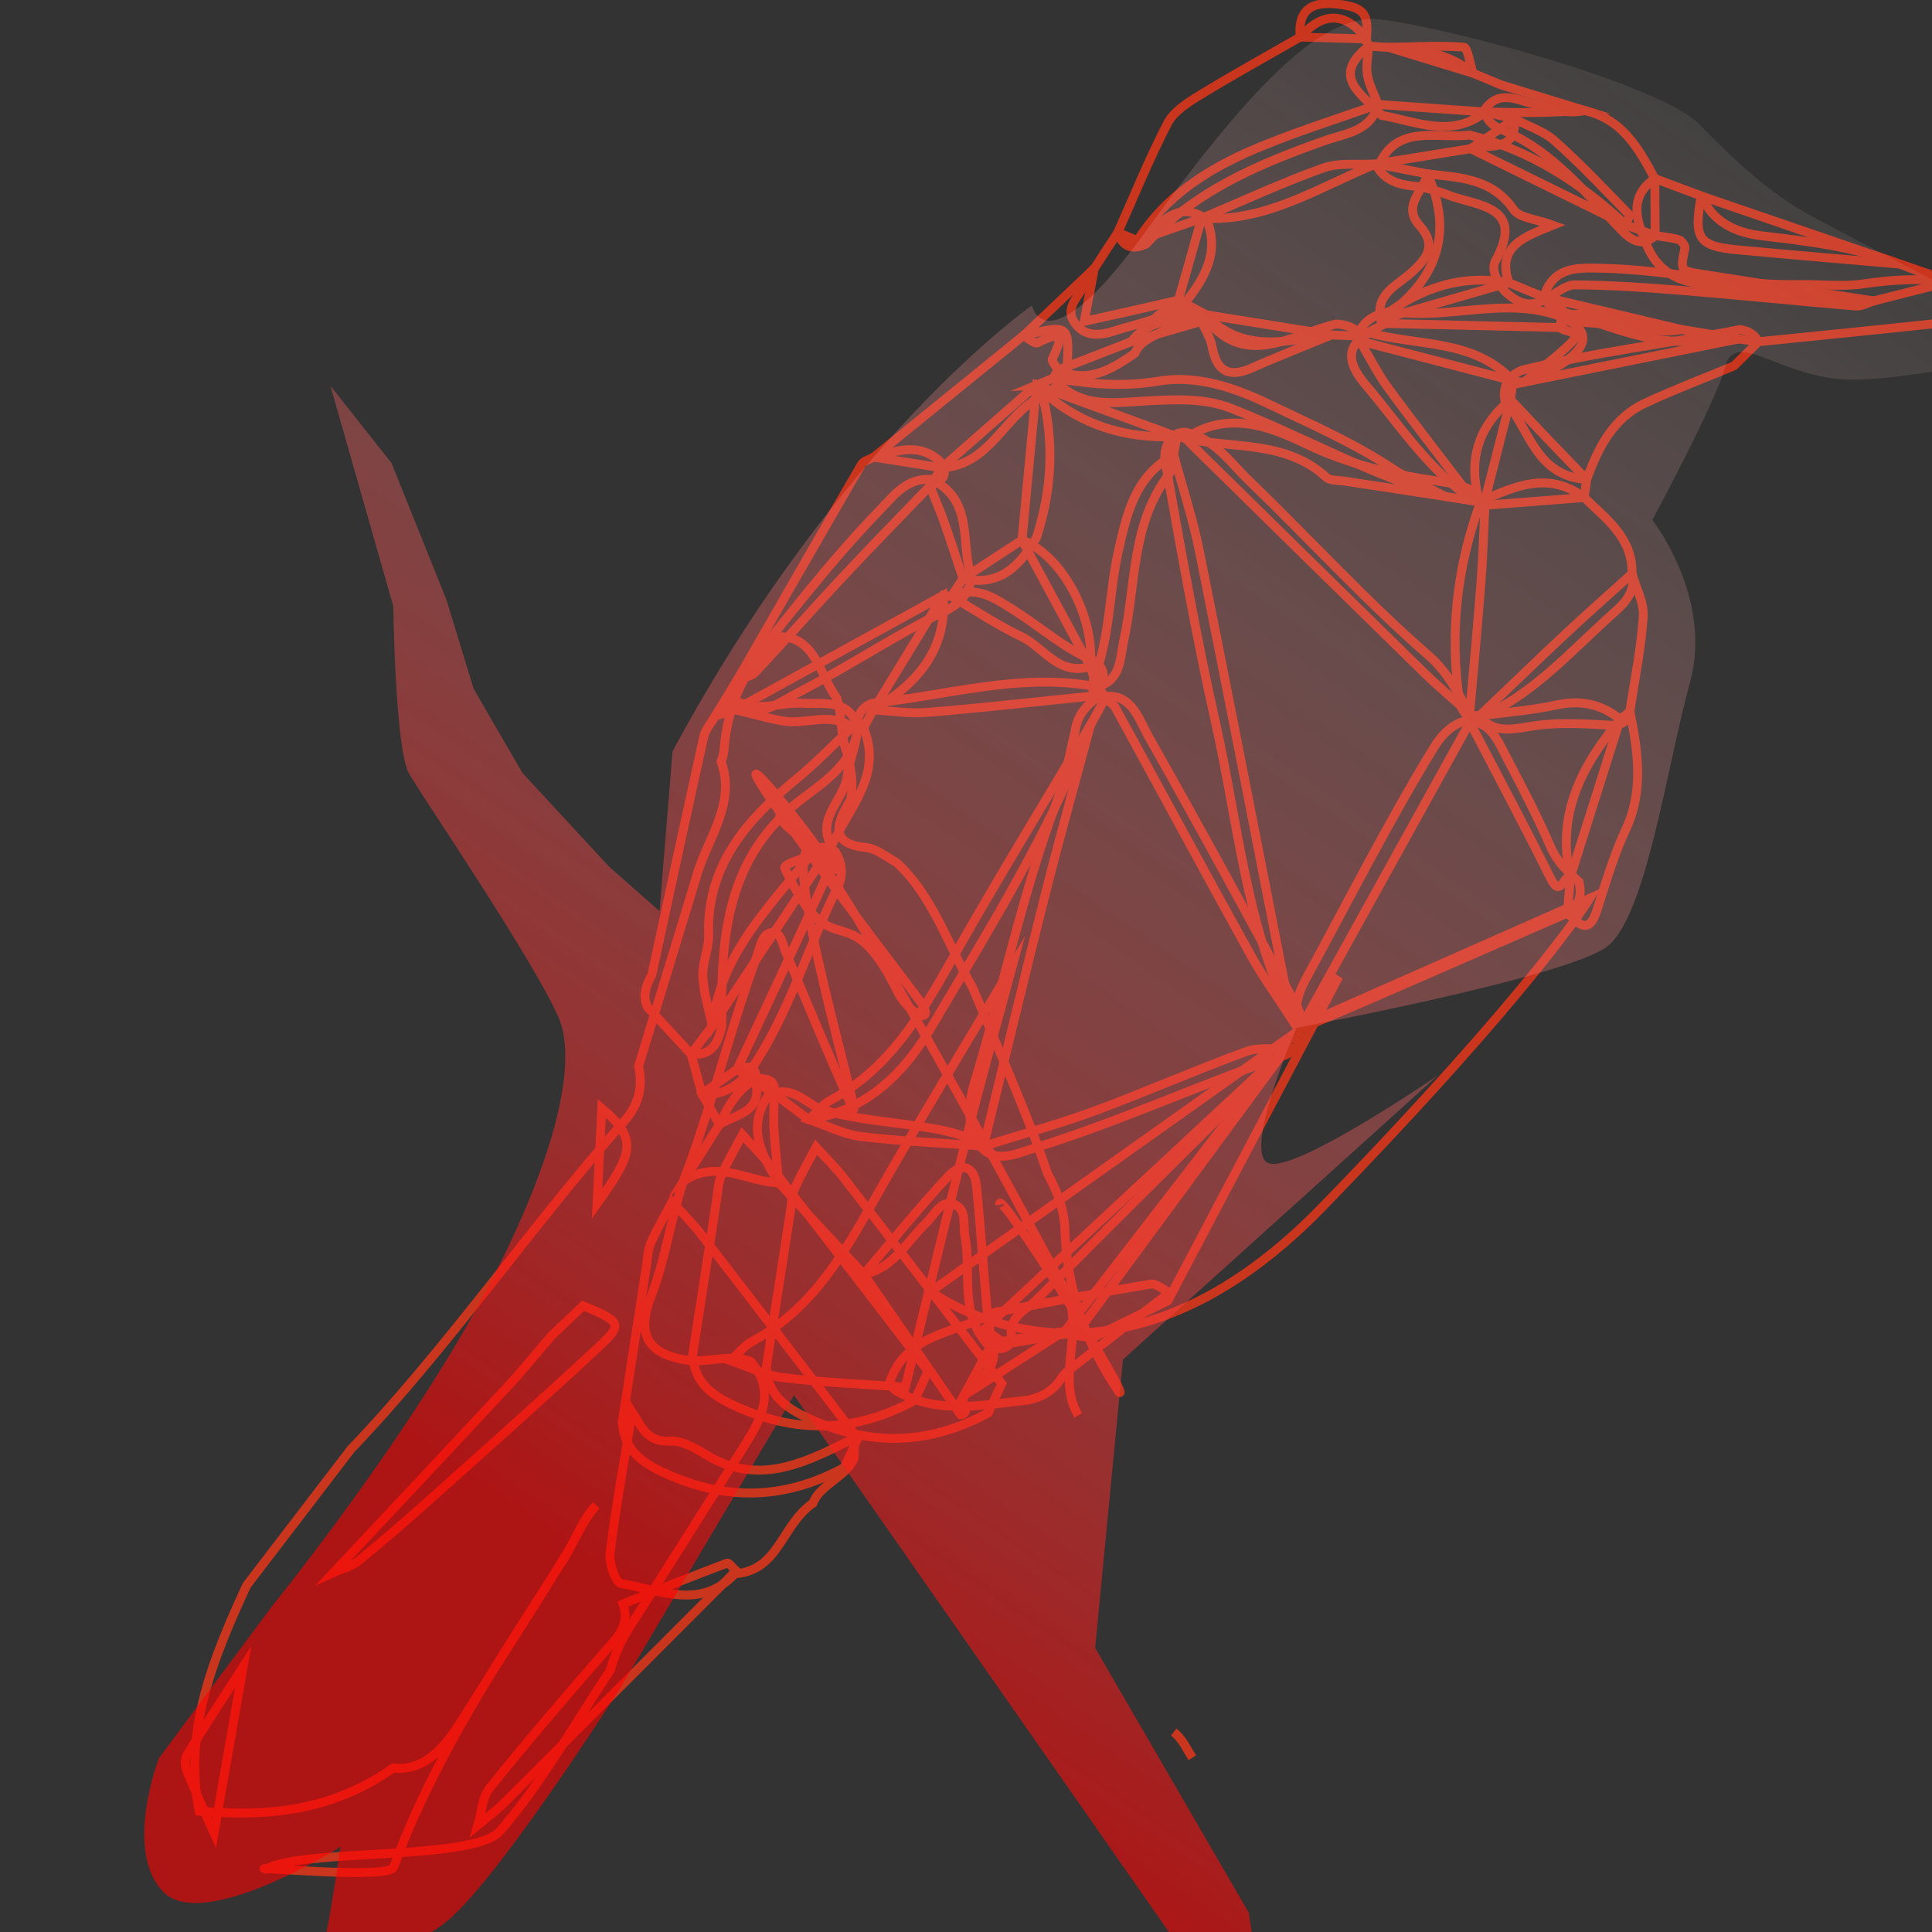 <?xml version="1.0" encoding="utf-8"?>
<!-- Generator: Adobe Illustrator 24.1.1, SVG Export Plug-In . SVG Version: 6.00 Build 0)  -->
<svg version="1.1" id="Camada_1" xmlns="http://www.w3.org/2000/svg" xmlns:xlink="http://www.w3.org/1999/xlink" x="0px" y="0px"
	 viewBox="0 0 500 500" style="enable-background:new 0 0 500 500;" xml:space="preserve">
<rect x="0" y="0" width="500" height="500" fill="#333333" stroke="none"/>
<style type="text/css">
	.st0{display:none;}
	.st1{fill:none;stroke:#CA351E;stroke-width:2.3;stroke-miterlimit:10;}
	.st2{fill:url(#SVGID_1_);}
</style>
<g id="Camada_3" class="st0">
</g>
<g id="Camada_1_1_">
</g>
<g id="Camada_4">
	<path class="st1" d="M279.06,366.3c-6.12-10.02,2.4-23.16-3.75-33.14c-2.78-4.5-67.19-126.85-73.5-121.91
		c-1.56,1.22,17.35,14.22,15.23,13.92c-1.16-0.17-2.1-1.44-3.14-2.2c-9.05-14.53-46.93-57.47,23.53,35.22
		c5.74,7.55-1.9,4.96-5.12-1.54c-13.31-26.91-16.32-4.58-29.17-31.83c-0.81-1.7,7.95-2.9,7-4.5c-9.61-4.51,14.62,75.58,10.32,66.08
		c-5.93-13.12-11.44-26.52-17.06-39.85c-0.88-2.1-1.22-5.57-3.75-5.21c-2.48,0.36-2.95,3.86-3.82,6.23
		c-6.45,17.72-11,36.04-17.37,53.81c-4.58,11.05-5.65,23.05-9.97,34.14c-4.22,10.83,0.25,14.83,8.58,16.39
		c5.66,1.06,11.67-1.68,17.19,0.43c7.64,8.66,1.4,17-3.34,24.55c-9.26,14.73-18.53,29.45-27.89,44.1
		c-2.29,3.57-3.96,7.18-5.05,11.21c-9.4,14.05-17.74,29.3-28.59,41.69c-6.84,7.82-51.61,4.41-60.53,9.86
		c-5.51-0.89,31.82,2.73,33-0.5c10.45-28.56,27.1-53.14,43-78.18c3.4-4.94,5.39-10.96,9.43-15.47c-3.25,3.24-4.8,7.73-7.17,11.63
		c-8.52,14.25-17.67,27.99-26.4,42.06c-4.57,7.37-9.71,15.22-18.99,14.28c-16.1,11.36-33.04,12.62-50.18,11.15
		c-4.13-20.78,3.64-39.67,12.3-58.44c8.99-11.73,17.96-23.47,26.95-35.2c25.31-26.45,46.41-57.43,70.75-84.91
		c3.75-4.25,4.92-8.92,3.71-14.22c4.91-16.08,9.82-32.16,14.73-48.24c2.6-10.13,10.71-19.35,6.64-30.6
		c0.36-0.94,0.61-1.92,0.73-2.92c0.95-11.94,5.38-21.94,14.4-29.42c9.31,0.04,10.38,9.97,14.79,15.9c1.45,4.4,0.86,9.52,2.56,13.84
		c1.09,4,1.84,8.1,1.04,12.52c-4.55,7.12-4.52,11.49,3.95,12.31c2.75,0.27,5.36,2.47,7.97,3.93c9.28,8.45,13.3,21.38,19.66,32.33
		c6.61,15.98,13.78,31.61,19.4,48.2c2.26,4.14,4.1,8.52,4.44,13.67c0.42,16.55,5.64,30.57,14.09,42.88
		c3.51,2.48-31.92-54.32-30.93-48.58"/>
	<path class="st1" d="M303.75,448.26c2.29,1.74,3.32,4.35,4.84,6.64"/>
	<path class="st1" d="M161.06,367.92c2.08-13.41,4.14-26.83,6.22-40.25c0.31-2.03,0.36-4.21,1.17-6.04
		c1.58-3.62,3.62-7.06,5.48-10.56c2.45,2.71,5.12,5.26,7.34,8.15c13.62,17.63,27.15,35.34,40.71,53.01
		c-1.17,2.53-2.34,5.05-3.51,7.58c-15.69,8.5-31.32,8.73-47.55,0.9C164.89,377.81,161.43,374.36,161.06,367.92z"/>
	<path class="st1" d="M179.27,350.55c2.08-13.41,4.14-26.83,6.22-40.25c0.31-2.03,0.36-4.21,1.17-6.04
		c1.58-3.62,3.62-7.06,5.48-10.56c2.45,2.71,5.12,5.26,7.34,8.15c13.62,17.63,27.15,35.34,40.71,53.01
		c-1.17,2.53-2.34,5.05-3.51,7.58c-15.69,8.5-31.32,8.73-47.55,0.9C183.1,360.43,179.63,356.99,179.27,350.55z"/>
	<path class="st1" d="M198.33,353.77c2.08-13.41,4.14-26.83,6.22-40.25c0.31-2.03,0.36-4.21,1.17-6.04
		c1.58-3.62,3.62-7.06,5.48-10.56c2.45,2.71,5.12,5.26,7.34,8.15c13.62,17.63,27.15,35.34,40.71,53.01
		c-1.17,2.53-2.34,5.05-3.51,7.58c-15.69,8.5-31.32,8.73-47.55,0.9C202.16,363.65,198.68,360.2,198.33,353.77z"/>
	<path class="st1" d="M163.61,365.43c2.34,3.66,3.74,7.92,9.9,7.53c3.01-0.19,6.45,1.84,9.27,3.56c12.67,7.67,24.1,2.78,35.52-2.95
		c0.93-0.47,1.93-0.81,2.91-1.21c-0.06,1.65-0.13,3.31-0.19,4.97c-1.65,4.68-8.96,6.97-10.61,11.66
		c-8.31,5.8-8.74,17.43-20.21,18.31c-8.96,9.52-19.53,4.14-29.45,2.53c-1.43-0.23-3.19-5.29-2.87-7.87
		C159.41,389.73,161.63,377.59,163.61,365.43z"/>
	<path class="st1" d="M161.22,415.09c8.97-3.56,17.92-7.16,26.95-10.56c0.44-0.17,1.53,1.3,2.31,2.01
		c-20.05,20.08-40.1,40.18-60.19,60.23c-2.01,2.01-4.39,3.69-6.6,5.53c0.96-3.23,1.06-7.11,3.04-9.56
		c9.52-11.86,19.44-23.42,29.44-34.89C159.46,424.05,163.26,420.76,161.22,415.09z"/>
	<path class="st1" d="M150.91,337.92c9.84,4.13,10.35,4.75,4.21,10.49c-14.35,13.39-29.08,26.44-43.74,39.57
		c-6.12,5.48-12.32,10.87-18.73,16.08c-1.68,1.37-4.19,1.94-6.32,2.9c15.01-16.02,30.05-32,44.98-48.06
		c3.99-4.28,7.62-8.81,11.43-13.23C145.47,343.07,148.19,340.49,150.91,337.92z"/>
	<path class="st1" d="M62.92,431.41c-2.51,14.31-5.01,28.63-7.51,42.95c-2.36-5.29-4.83-10.55-7-15.89
		c-0.55-1.33-0.68-3.24,0.01-4.36C53.1,446.46,58.06,438.96,62.92,431.41z"/>
	<path class="st1" d="M336.4,266.33c-0.22,1.63-0.44,3.24-0.66,4.87c-0.99,0.71-2.04,1.33-3.13,1.89
		c-21.69,7.4-42.5,17.05-64.4,23.86c-5.71,1.78-12.19,5.29-16.25-2.95c-1.45-4.51-1.17-9.14,0.14-13.47
		c7.4-24.5,12.54-49.64,21.61-73.63c2.23-5.92,3.09-11.92,4.57-17.89c0.51-3.64,2.61-6.28,5.53-8.38c8.78-2.35,10.61,5,13.4,9.93
		c13.21,23.33,26.02,46.87,38.71,70.47c0.52,1.12,0.82,2.28,0.84,3.51C336.67,265.14,336.54,265.74,336.4,266.33z"/>
	<path class="st1" d="M405.64,236.31c-16.65,7.27-33.3,14.56-49.96,21.8c-6.4,2.78-12.84,5.48-19.27,8.21l0.06-0.09
		c-2.09-4.65-0.51-9.24,1.58-13.07c10.92-19.96,21.17-40.28,33.05-59.73c1.74-2.83,3.99-5.33,7.27-6.61
		c7.14-0.97,9.14,4.7,11.52,9.19c4.01,7.59,7.97,15.24,11.38,23.1c1.69,3.92,4.38,6.46,7.36,9.08
		C409.44,231.55,408.84,234.39,405.64,236.31z"/>
	<path class="st1" d="M409.99,128.76c5.77,5.58,12.6,10.51,12.38,19.7c1,4.26-1.48,7.26-4.29,9.74
		c-11.43,10.11-21.44,21.98-36.19,28c-0.64-0.24-1.26-0.48-1.9-0.72c-1.04-0.98-1.75-2.12-2.19-3.46
		c-2.75-17.87-0.83-35.28,5.43-52.26C392,125.82,400.78,121.83,409.99,128.76z"/>
	<path class="st1" d="M256.52,340.12c0.6-0.32,1.23-0.56,1.91-0.67c13.1-2.43,26.18-4.94,39.32-7.13c1.47-0.24,3.26,1.42,4.91,2.2
		l-26.34,20.31c-0.69,0.53-1.22,1.21-1.69,1.93c-2,3.13-5.01,4.88-8.8,5.61c-11.21,1.16-22.52,3.78-33.26-2.07
		c-1.27-0.55-2.01-1.5-2.22-2.86C234.64,345.19,247.2,345.01,256.52,340.12z"/>
	<path class="st1" d="M382.87,185.27c7.39-7.04,14.73-14.15,22.19-21.13c5.69-5.31,11.52-10.46,17.3-15.67
		c1.04,3.71,3.16,7.49,2.91,11.12c-0.55,8.22-2.23,16.36-3.47,24.55c-0.13,2.36-1.81,3.15-3.8,3.62c-7.49-0.43-14.95-1-22.47,0.31
		C391.12,188.81,386.27,189.74,382.87,185.27z"/>
	<path class="st1" d="M455.07,88.45c-2.1,2.07-4.21,4.14-6.31,6.23c-7.65,3.19-15.43,6.14-22.93,9.62
		c-8.47,3.94-12.23,11.63-15.19,19.78c-13.21-0.86-14.84-13.09-21.22-20.68c-0.31-1.98,0.08-3.8,1.23-5.45
		c0.91-0.94,2-1.65,3.22-2.14c18.61-4.65,37.7-6.85,56.51-10.54C452.44,85.65,454.14,86.52,455.07,88.45z"/>
	<path class="st1" d="M419.31,186.16c0.83-0.67,1.68-1.36,2.51-2.03c2.06,10.28,3.66,20.4-1.1,30.61
		c-3.1,6.66-5.19,13.81-7.43,20.82c-2.09,6.58-4.79,3.55-7.65,0.75c0.26-3.14,0.52-6.27,0.78-9.41
		C402.66,210.88,409.38,198.04,419.31,186.16z"/>
	<path class="st1" d="M390.94,103.44c3.19,3.39,6.39,6.8,9.6,10.17c3.35,3.51,6.73,6.98,10.09,10.47c-0.21,1.56-0.43,3.11-0.64,4.68
		c-8.56,0.66-17.1,1.33-25.66,2c-0.55-0.52-1.08-1.03-1.62-1.55C379.95,118.93,382.59,110.31,390.94,103.44z"/>
	<path class="st1" d="M455.07,88.45c-1.7-0.24-3.4-0.5-5.1-0.74c-5.12,1.07-10.31,0.36-15.45,0.66c-11.38-0.34-21.47-5.49-32.2-8.21
		c-1.27-0.86-2.17-2.01-2.71-3.42c2.34-7.91,8.96-7.47,15.25-7.31c17.1,0.42,33.88,4.54,51.11,4.22c5.38-0.1,10.8,0.6,16.19-0.17
		c7.23-1.04,14.49-1.64,21.78-0.39c0.82,0.2,1.9,0.14,2.4,0.64c2.52,2.44,4.88,5.03,7.3,7.58c-3.22,0.72-6.41,1.75-9.69,2.11
		C487.65,85.19,471.36,86.8,455.07,88.45z"/>
	<path class="st1" d="M503.93,73.08c-6.32,1.6-12.65,3.19-18.97,4.79c-14.65-1.04-29.19-3.14-43.81-4.33
		c-8.36-0.69-13.17-4.45-15.65-11.9c-2.44-5.72-3.36-11.19,2.77-15.43c4,1.5,8.01,3,12.01,4.5c3.08,6.74,8.58,9.48,15.92,10.35
		c12.02,1.41,24.1,2.9,35.53,7.3C495.78,69.93,499.85,71.5,503.93,73.08z"/>
	<path class="st1" d="M428.26,46.21c0.04,4.92,0.06,9.84,0.1,14.77c-2.84,2.66-5.42,1.68-7.9-0.56
		c-9.61-9.72-17.93-20.89-31.15-26.58c-2.55-1.04-4.74-2.4-5.09-5.42c3.52-5.15,8.18-2.71,12.41-1.56
		c4.44,1.19,8.73,2.83,13.44,1.74C419.87,30.78,424.09,38.47,428.26,46.21z"/>
	<path class="st1" d="M410.08,28.6c-4.04,0.19-8.06,0.47-12.1,0.53c-4.55,0.06-9.09-0.09-13.64-0.14
		c-8.69,6.9-17.75,2.44-26.72,0.88c-4.82-5.29-13.6-9.9-3.4-17.92c1.71,0.11,3.44,0.22,5.16,0.33c7.87,0.37,15.52,1.42,21.83,6.67
		c2.4,1,4.8,2,7.21,3C395.62,24.17,402.84,26.39,410.08,28.6z"/>
	<path class="st1" d="M491.72,68.35c-14.06-1.23-28.15-2.38-42.2-3.71c-10.01-0.95-11.25-2.95-9.25-13.92
		C457.42,56.59,474.56,62.48,491.72,68.35z"/>
	<path class="st1" d="M178.85,272.8c-3.74-4.03-7.48-8.06-11.21-12.09c-1.56-3.04-0.36-5.75,1.06-8.43
		c4.45-20.56,8.86-41.11,13.44-61.64c0.43-1.91,1.96-3.58,2.97-5.36c1.6-2.21,3.62-3.65,6.56-3.39c5.29,2.22,10.6-0.2,15.88,0.11
		c5.49,0.33,12.04-1.35,14.47,6.1c-0.84,8.9-7.86,13.68-14.05,18.32c-20.43,15.34-21.5,36.92-21.14,59.16
		C185.85,269.78,184.32,273.39,178.85,272.8z"/>
	<path class="st1" d="M354.21,11.94c-0.16,2.48-0.74,5.02-0.34,7.41c0.44,2.63,1.81,5.12,2.77,7.68c-1.81,7-8.43,7.47-13.75,9.36
		c-17.17,6.06-33.71,13.06-46.26,26.76c-3.56,1.61-6.12,0.86-7.34-3c4.23-9.44,8.12-19.06,12.88-28.25c1.56-3.01,5.12-5.3,8.23-7.21
		c8.57-5.24,17.37-10.09,26.09-15.1c5.92-6.58,11.64-6.67,17.15,0.48C353.74,10.73,353.94,11.34,354.21,11.94z"/>
	<path class="st1" d="M190.33,183.65c-1.74,0.55-3.48,1.09-5.22,1.64c1.93-3.17,3.87-6.33,5.79-9.5
		c12.01-14.77,23.44-30.01,36.75-43.73c3.74-3.85,7-8.49,13.45-7.97c10.96,5.3,7.48,16.26,10.17,24.83
		c0.05,2.71-1.09,4.89-2.97,6.76c-0.91,0.84-1.95,1.53-3.04,2.11c-13.26,6.38-25.48,14.62-38.54,21.37
		C201.63,181.78,196.82,185.76,190.33,183.65z"/>
	<path class="st1" d="M240.64,125.8c-7.6,7.92-15.3,15.76-22.79,23.78c-7.56,8.1-14.87,16.42-22.47,24.5
		c-0.97,1.04-2.96,1.17-4.48,1.72c10.66-18.55,21.3-37.12,32.05-55.61c0.53-0.92,2.09-1.27,3.17-1.88
		c5.79-1.56,11.62-3.85,17.02,0.98C245.79,122.73,243.94,124.54,240.64,125.8z"/>
	<path class="st1" d="M243.73,121.08c-5.87-0.93-11.73-1.86-17.6-2.78c12.89-10.47,25.79-20.94,38.68-31.41
		c12-2.99,12-2.99,11.3,8.85c-0.35,1.14-0.88,2.2-1.58,3.17c-1.61,1.79-3.74,2.89-5.79,4.09
		C259.64,108.01,256.07,120.36,243.73,121.08z"/>
	<path class="st1" d="M289.3,60.14c1.7,0.72,3.39,1.44,5.09,2.16c5.56-3.06,9.47-11.16,17.86-5.59c3.48,8.54-0.48,15.27-5.56,21.71
		c-5.38,4.26-12.14,5.21-18.43,7.27c-3.73,1.22-7.57,1.5-10.14-2.14c-2.44-3.44,0.32-6.13,1.99-8.86c1.05-1.73,1.34-3.89,3.1-5.21
		C285.22,66.37,287.26,63.25,289.3,60.14z"/>
	<path class="st1" d="M283.19,69.48c-0.14,0.81-0.29,1.63-0.44,2.44c-0.71,3.75-1.43,7.5-2.16,11.26c3.65-0.81,7.3-1.61,10.95-2.43
		c4.48-1.02,8.97-2.05,13.45-3.08c0.27,0.48,0.53,0.95,0.81,1.44c-0.39,7.55-9.79,6.58-12.1,12.33c-5.99,4.12-12.05,7.92-19.79,4.32
		c-0.56-0.98-1.86-2.28-1.57-2.87c2.05-4.44,3.8-8.07-3.8-4.17c-0.7,0.37-2.44-1.18-3.69-1.84
		C270.95,81.09,277.06,75.29,283.19,69.48z"/>
	<path class="st1" d="M155.74,286.83c9.54,8.12,8.09,11.59-1.23,24.71C154.91,303.3,155.32,295.07,155.74,286.83z"/>
	<path class="st1" d="M353.64,10.08c-5.71-0.17-11.44-0.32-17.15-0.48c-0.78-8.07,4.21-9.36,10.69-8.4
		C353.1,2.06,354.21,3.81,353.64,10.08z"/>
	<path class="st1" d="M381.2,18.94c-7.27-2.22-14.56-4.45-21.83-6.67c6.51-0.13,13.05-0.55,19.5-0.06
		C379.82,12.27,380.43,16.59,381.2,18.94z"/>
	<path class="st1" d="M333.51,271.42c-21.74,21.57-43.54,43.08-65.1,64.82c-2.8,2.83-8.1,4.72-6.41,10.4
		c-1.34,3.05-3.64,2.62-6.09,1.63c-7.91-8.21-4.35-18.83-6.18-28.32c-0.58-3.05,0.71-7.47-3.38-8.43c-3.03-0.71-4.61,3.05-6.69,5.01
		c-5.05,4.79-8.3,11.68-16.13,13.25c-7.32-7.88-14.66-15.76-21.98-23.63c-4.44-7.11-8.34-14.28-2.79-22.56
		c5.53-2.97,9.15,1.17,13.3,3.39c9.64,2.99,19.75,3.37,29.61,5.11c4.61,0.81,8.97,1.98,12.88,4.54c9.49-2.97,19.14-5.58,28.45-9.01
		c13.23-4.88,26.14-10.59,39.39-15.44C325.72,270.93,329.79,271.61,333.51,271.42z"/>
	<path class="st1" d="M223.54,329.76c7.22-8.45,14.22-17.11,21.78-25.26c3.55-3.81,6.91-2.89,7.44,2.71
		c1.01,10.63,1.75,21.29,2.7,31.92c0.26,2.86,0.86,5.68,1.3,8.52c2.12,6.88-4.16,9.41-7.34,13.54c-0.1,0.94-0.22,1.89-0.32,2.83
		c0.75,0.66,0.92,1.19,0.53,1.61c-0.38,0.39-0.71,0.57-1.01,0.52C240.25,354.02,231.89,341.9,223.54,329.76z"/>
	<path class="st1" d="M178.85,272.8c1.83-2.43,3.67-4.84,5.51-7.27c1.95-18.72,15.19-31.23,26.06-45c1.23-1.56,3.71-1.72,5.67-0.18
		c1.99,3,2.16,6.39,0.66,9.37c-7.9,15.66-12.51,32.82-22.65,47.45c-3.16,3.95-7.04,6.47-12.43,5.91
		C180.74,279.65,179.79,276.22,178.85,272.8z"/>
	<path class="st1" d="M200.36,283.04c-0.03,3.13-0.23,6.27-0.05,9.38c0.27,4.58,0.82,9.14,1.25,13.7c-8-0.2-15.97-6.29-24.65-0.44
		c3.09-4.89,6.18-9.79,9.27-14.67c2.27-4.79,4.75-9.41,9.91-11.89C198.76,279.11,200.92,279.66,200.36,283.04z"/>
	<path class="st1" d="M195.55,280.07c1.84,7.72-5.03,8.29-9.38,10.93c-1.51-2.64-3-5.29-4.51-7.93c3.03-2.11,6.05-4.22,9.08-6.33
		C193.97,275.62,196.14,275.95,195.55,280.07z"/>
	<path class="st1" d="M287.15,414.96"/>
	<path class="st1" d="M380.07,187.5c-14.53,26.25-29.08,52.49-43.61,78.74c-0.74-0.86-1.49-1.73-2.23-2.59
		c-11.79-24.3-13.87-51-19.67-76.75c-5.09-22.6-9.08-45.43-13.13-68.24c-0.05-2,0.51-3.83,1.73-5.43c0.96-0.9,2.13-1.36,3.47-1.39
		c7.58,1.56,11.66,7.78,16.63,12.57c15.57,15,30.11,31.02,46.46,45.24c4.86,4.23,7.64,9.7,10.64,15.1l0.09,0.43
		c0.78,0.65,0.99,1.22,0.61,1.69C380.68,187.33,380.35,187.55,380.07,187.5z"/>
	<path class="st1" d="M195.55,280.07c-1.6-1.11-3.19-2.21-4.79-3.32c7.48-16.07,15.06-32.08,22.35-48.24
		c1.31-2.92,1.42-6.37,2.06-9.58c-4.05-7.22,3.31-11.95,4.09-18.1c0.56-4.42,2.69-8.53,2.62-13.07c-0.03-2.76,1.16-4.72,3.83-5.76
		c19.23-1.93,38.17-7.97,57.84-4.31c1.14,0.74,1.96,1.74,2.48,2.99c-1.26,2.3-2.52,4.61-3.78,6.92
		c-10.43,27.64-26.13,52.63-41.06,77.97c-7.08,12.01-16.73,21.83-31.85,24.2c-3-2.24-5.99-4.47-8.99-6.71
		C198.76,282.05,197.15,281.06,195.55,280.07z"/>
	<path class="st1" d="M286.04,180.66c-0.9-0.19-1.81-0.39-2.7-0.58c-0.65-1.33-0.77-2.72-0.36-4.14c4.34-10.79,4-22.45,6.51-33.57
		c2.18-9.66,4.38-19.27,14.27-24.62c2.23,8.24,4.92,16.39,6.61,24.74c8.12,40.36,15.95,80.78,23.88,121.18
		c-3.56-5.5-7.44-10.83-10.61-16.55c-11.75-21.23-23.26-42.6-34.93-63.88C288.13,182.2,286.93,181.5,286.04,180.66z"/>
	<path class="st1" d="M209.34,289.74c1.82-1.67,3.38-3.8,5.49-4.93c15.52-8.31,23.63-22.49,31.8-36.93
		c11.49-20.31,23.71-40.22,35.62-60.3c-3.91,14.54-8,29.06-11.69,43.65c-5.49,21.75-10.7,43.58-16.02,65.36
		c-10.54-0.76-21.13-1.18-31.61-2.45C218.3,293.58,213.87,291.27,209.34,289.74z"/>
	<path class="st1" d="M189.1,352.14c1.82-1.67,3.38-3.8,5.49-4.93c15.52-8.31,23.63-22.49,31.8-36.93
		c11.49-20.31,23.71-40.22,35.62-60.3c-3.91,14.54-8,29.06-11.69,43.65c-5.49,21.75-10.7,43.58-16.02,65.36
		c-10.54-0.76-21.13-1.18-31.61-2.45C198.05,355.97,193.62,353.66,189.1,352.14z"/>
	<path class="st1" d="M249.42,361.19c2.44-4.51,4.88-9.03,7.34-13.55c1.75-0.33,3.49-0.67,5.25-1c4.4-0.67,8.82-1.36,13.22-2.03
		C266.61,350.13,258.01,355.66,249.42,361.19z"/>
	<path class="st1" d="M380.07,187.5c0.09-0.79,0.22-1.56,0.36-2.34c0.82-0.01,1.62,0.03,2.44,0.11c6.65-0.9,13.39-1.4,19.92-2.82
		c6.32-1.37,11.65-0.22,16.52,3.71c-4.3,13.58-8.6,27.15-12.89,40.74c-1.73-0.46-2.52,5.64-5.12,0.43
		c-6.34-12.76-13.04-25.36-19.63-38.01C381.3,188.63,380.61,188.11,380.07,187.5z"/>
	<path class="st1" d="M380.34,184.73c-3.88-3.5-7.91-6.85-11.65-10.49c-20.67-20.21-41.27-40.49-61.89-60.75
		c10.6-7.31,21.66-3.23,30.92,1.28c11.21,5.44,22.69,8.03,34.67,9.8c2.95,0.46,5.92,0.89,8.56,2.44c1.16,0.92,2.22,1.92,3.17,3.04
		l0.19,0.71c-0.32,6.55-0.51,13.09-1.01,19.61C382.43,161.83,381.34,173.27,380.34,184.73z"/>
	<path class="st1" d="M384.14,130.04c-0.88-0.13-1.77-0.25-2.65-0.38c-11.73-7.91-19.23-19.64-28.09-30.1
		c-3.42-4.04-6.48-9.44,0.96-13.42c12.61,3.5,27.13,1.53,37.15,12.42c-0.19,1.63-0.39,3.25-0.58,4.88
		C388.68,112.31,386.4,121.18,384.14,130.04z"/>
	<path class="st1" d="M391.52,98.55c-13.19-3.43-26.39-6.88-39.58-10.31c-0.09-0.67-0.18-1.36-0.27-2.05
		c1.49-3.65,4.69-4.89,8.25-5.66c14.4,2.47,29.05-3.83,43.37,1.16c9.12,3.62,7.54,8.24,0.81,12.55c-2.99,1.91-6.53,3.15-9.82,4.72
		C393.35,98.82,392.44,98.68,391.52,98.55z"/>
	<path class="st1" d="M394.27,98.95c4.03-3.29,8.3-6.33,12.02-9.93c3.77-3.64-1.48-2.91-2.53-4.25c-0.12-1.59,0.58-2.67,2.1-3.23
		c10.17-1.61,19.13,5.87,29.36,3.74c4.92,0.81,9.83,1.63,14.75,2.43C431.4,91.46,412.84,95.2,394.27,98.95z"/>
	<path class="st1" d="M420.69,58.17c2.56,0.94,5.12,1.88,7.67,2.81c2.06,0.33,4.17,0.48,6.16,1.07c0.7,0.2,1.66,1.56,1.53,2.2
		c-1.18,5.77-1.26,5.81,4.32,6.7c14.86,2.34,29.71,4.63,44.57,6.94c-1.56,0.46-3.17,1.44-4.67,1.31
		c-15.02-1.26-30.04-2.81-45.06-4.04c-9.17-0.75-18.36-1.37-27.56-1.44c-2.47-0.01-4.96,2.25-7.44,3.47
		c-4.21,2.82-7.62,1.18-10.79-1.83c-1.91-2.31-3.64-5.56-2.38-7.88c7.92-14.58-5.01-14.05-12.71-17.17
		c-2.27-0.93-4.74-1.53-7.22-2.01c-4.14-0.36-8.12-1.04-10.56-4.88c4.67-11.63,15.21-7.41,23.82-8.47
		C396.07,38.91,409.1,47.31,420.69,58.17z"/>
	<path class="st1" d="M390.49,73.17c3.25,1.33,6.48,2.67,9.73,4c0.82,0.13,1.65,0.27,2.47,0.41c1.26,1.61,2.48,3.24,1.9,5.47
		c-0.21,0.6-0.48,1.18-0.82,1.72c-15.06-0.36-30.13-0.7-45.19-1.06c-0.27-0.56-0.55-1.12-0.83-1.68
		C367.41,74.66,378.09,70.88,390.49,73.17z"/>
	<path class="st1" d="M404.57,83.06c-0.64-1.82-1.26-3.65-1.9-5.47c10.84,2.57,21.69,5.14,32.54,7.7
		C425.01,84.55,414.79,83.8,404.57,83.06z"/>
	<path class="st1" d="M380.6,38.48c-8.14,1.31-16.28,2.63-24.44,3.94c-14.66,5.91-28.26,15.11-45.18,14.08
		c-5.53,1.93-11.06,3.86-16.61,5.8c7.21-11.56,18.26-18.58,30.5-23.77c10.35-4.37,21.14-7.72,31.75-11.5
		c9.23,0.65,18.47,1.31,27.71,1.96c2.55,0.6,5.08,1.19,7.62,1.79C392.57,39.57,385.31,37.22,380.6,38.48z"/>
	<path class="st1" d="M380.6,38.48c3.78-2.57,7.57-5.14,11.35-7.69c3.52,1.87,7.58,3.14,10.45,5.71c6.74,6,12.92,12.58,19.21,19.04
		c0.3,0.31-0.6,1.73-0.93,2.63C407.32,51.61,393.96,45.04,380.6,38.48z"/>
	<path class="st1" d="M223.48,188.38c5.05,12.23-3.83,20.81-8.32,30.55c-10.27,15.53-20.54,31.07-30.82,46.6
		c-0.87-4.26-2.23-8.48-2.44-12.76c-0.17-3.61,1.6-7.3,1.49-10.93c-0.49-17.8,9.75-29.57,22.6-40.13
		c5.09-4.18,9.67-8.95,14.49-13.45C221.55,186.89,222.55,186.94,223.48,188.38z"/>
	<path class="st1" d="M223.48,188.38c-1-0.05-2-0.09-3-0.14c-5.56-4.13-11.82-0.65-17.65-1.61c-4.22-0.7-8.34-1.97-12.51-2.97
		c17.92-9.85,35.84-19.72,53.77-29.57c1.1,14.05-6.74,22.87-18.09,29.64C225.17,185.27,224.33,186.83,223.48,188.38z"/>
	<path class="st1" d="M226.02,183.72c6.03-9.88,12.05-19.77,18.09-29.64c0.7,0.15,1.4,0.24,2.12,0.25
		c6.44-3.04,11.36,0.57,16.3,3.69c7.06,4.44,13.27,10.17,21.22,13.27c2.12,2.11,2.51,4.27,0.18,6.51c-0.17,0.76-0.38,1.51-0.6,2.26
		c-14.43,1.47-28.84,3.11-43.29,4.31C235.41,184.77,230.69,183.98,226.02,183.72z"/>
	<path class="st1" d="M243.73,121.08c8.12-7.12,16.22-14.24,24.34-21.36c0.49,0.52,0.99,1.06,1.49,1.58
		c3.35,12.71,2.74,25.28-1.3,37.77c-4.21,7.18-9.32,12.85-19.02,10.67c-1.61-4.82-3.14-9.66-4.83-14.45
		c-1.13-3.2-2.49-6.33-3.75-9.48C241.66,124.23,242.7,122.66,243.73,121.08z"/>
	<path class="st1" d="M249.22,149.73c5.09-3.32,10.18-6.64,15.27-9.97c10.35,3.98,18.93,19.87,17.67,32.72
		c-8.23,2.56-12.02-4.97-17.87-7.75c-6.27-2.99-12.09-6.9-18.1-10.4C247.22,152.81,248.22,151.27,249.22,149.73z"/>
	<path class="st1" d="M351.94,88.25c2.44,4.11,4.57,8.43,7.39,12.25c7.22,9.84,14.76,19.46,22.17,29.16
		c-2.48-0.39-4.96-0.79-7.44-1.18c-19.44-5.47-36.91-15.55-55.55-22.84c-6.69-2.62-13.99-2.28-21.28-1.91
		c-8.54,0.42-17.96,2.28-24.56-5.9c0.3-0.75,0.71-1.44,1.22-2.07c6.31-2.45,12.61-4.91,18.92-7.36c4.65-6.17,12.01-5.4,18.47-6.97
		c10.44,14.64,22.7,5.24,34.46,2.43c2.61,0.14,4.95,0.79,6.45,3.1C351.65,87.3,351.56,87.72,351.94,88.25z"/>
	<path class="st1" d="M272.66,97.84c9.03,1.53,17.74,2.38,27.22,0.79c9.35-1.56,18.74,1.27,28.3,5.86
		c10.9,5.24,21.93,9.98,32.05,16.69c4.31,2.86,9.19,4.89,13.82,7.3c-8.67-1.32-17.34-2.62-26.01-3.95c-1.65-0.25-3.8-0.08-4.83-1.03
		c-10.4-9.55-24.08-7.37-36.4-10l-1.12-0.32l-1.14-0.17c-14.02,0.62-26.27-3.41-36.28-13.28l-0.21,0.01
		C269.6,99.1,271.13,98.47,272.66,97.84z"/>
	<path class="st1" d="M352.19,86.97c-2.51-0.09-5.03-0.19-7.53-0.28c-10.45,1.22-21.14,4.63-30.58-3.24
		c-3.45-1.26-6.9-2.56-9.09-5.76l-0.01-0.01c2-7.06,4-14.11,6-21.17c10.45-4.41,20.75-9.2,31.43-13.02
		c4.16-1.49,9.14-0.78,13.75-1.07c4.43,0.86,8.84,1.73,13.27,2.59c7.14,16,1.92,28.21-12.09,37.72c0.3,0.46,0.7,0.79,1.22,0.99
		C356.45,84.8,354.32,85.88,352.19,86.97z"/>
	<path class="st1" d="M305,77.69c2.43,1.27,4.84,2.54,7.27,3.81c1.03,1.69,0.58,2.25-1.34,1.68c-6.04,1.74-12.08,3.5-18.1,5.24
		c2.08-2.1,4.06-4.28,6.27-6.25C300.92,80.53,303.01,79.17,305,77.69z"/>
	<path class="st1" d="M268.27,99.72c12.09,4.42,24.19,8.85,36.28,13.28c-0.27,1.58-0.55,3.15-0.82,4.73
		c-0.31,1.61-0.12,3.62-1.03,4.79c-10,12.88-8.66,28.69-11.88,43.3c-1.04,4.73-0.61,10.19-6.91,11.99
		c-0.58-1.77-1.17-3.55-1.75-5.31c-5.9-10.91-11.79-21.81-17.67-32.72C265.75,126.42,267.01,113.07,268.27,99.72z"/>
	<path class="st1" d="M357.35,82.73c-1.52-6.6,4.16-8.8,7.86-12.13c4.01-3.61,6.79-7.11,2.16-12.24c-4.58-5.08,0.99-8.94,2.08-13.35
		c8.32,0.94,16.71,1.14,22.27,9.24c1.51,2.2,5.95,2.45,10.21,4.03c-7.23,2.92-14.76,5.4-11.43,14.87
		C379.44,76.36,368.39,79.55,357.35,82.73z"/>
	<path class="st1" d="M310.92,83.17c0.38-0.61,0.83-1.17,1.34-1.68c10.8,1.73,21.6,3.46,32.4,5.19c-6.88,2.82-13.84,5.5-20.63,8.53
		c-6.23,2.77-9.21,0.7-10.36-5.57C313.26,87.39,311.87,85.32,310.92,83.17z"/>
	<polygon class="st1" points="260.2,347.86 278.95,344.64 280.66,342.32 333.29,270.88 254.73,343.98 	"/>
	<path class="st1" d="M240.91,334.22c0,0,45.76,35.31,101.17-21.7s69.38-80.07,69.38-80.07l-71.98,31.82L240.91,334.22z"/>
	<polygon class="st1" points="275.14,345.1 346.49,252.74 302.22,336.65 282.67,346.26 	"/>
</g>
<g id="Camada_2_1_">
	
		<linearGradient id="SVGID_1_" gradientUnits="userSpaceOnUse" x1="732.937" y1="1693.381" x2="473.283" y2="956.288" gradientTransform="matrix(0.966 0.26 0.26 -0.966 -689.803 1399.3)">
		<stop  offset="0" style="stop-color:#FFFFFF;stop-opacity:0"/>
		<stop  offset="0.038" style="stop-color:#FFF1F1;stop-opacity:0.032"/>
		<stop  offset="0.696" style="stop-color:#FF0000;stop-opacity:0.6"/>
	</linearGradient>
	<path class="st2" d="M174.05,194.44c43.55-80.9,93-115.39,93-115.39s3.39,16.73,29.13-18.72c25.74-35.45,44.92-56.78,60.5-55.32
		c15.58,1.46,72.72,16.53,83.11,27.18s18.97,18.19,28.23,23.28c9.26,5.08,60.53,31.78,60.53,31.78L536,89.2
		c0,0-37.04,8.72-55.77,9.06s-30.95-13.44-33.65-3.58c-2.7,9.85-18.96,39.88-18.96,39.88s15.82,20.01,9.73,42.15
		s-11.27,60.37-21.43,68.25c-10.15,7.88-80.38,21.05-80.38,21.05s-14.44,33.14-6.99,35.11c7.45,1.97,43.58-22.83,43.58-22.83
		l-81.5,73.54l-7.21,74.64l39.76,68.54l6.56,43.96L205.49,361.08L160.8,436.4c0,0-32.96,52.02-46.27,61.7
		c-13.32,9.69-32.06,10.03-30.71,5.11c1.35-4.92,4.29-25.27,4.29-25.27s-35.45,22.33-45.84,11.68
		c-10.39-10.65-1.14-34.61-1.14-34.61l29.57-39.71c0,0,28.22-34.79,48.31-69.09s32.05-68.1,25.49-83.02
		c-6.56-14.92-35.02-56.73-38.63-62.96c-3.61-6.23-4.08-43.31-4.08-43.31L85.51,99.84l15.82,20.01l14.23,35.43l7.01,22.96
		l12.65,21.81l22.6,24.43l12.87,11.31L174.05,194.44z"/>
</g>
</svg>
